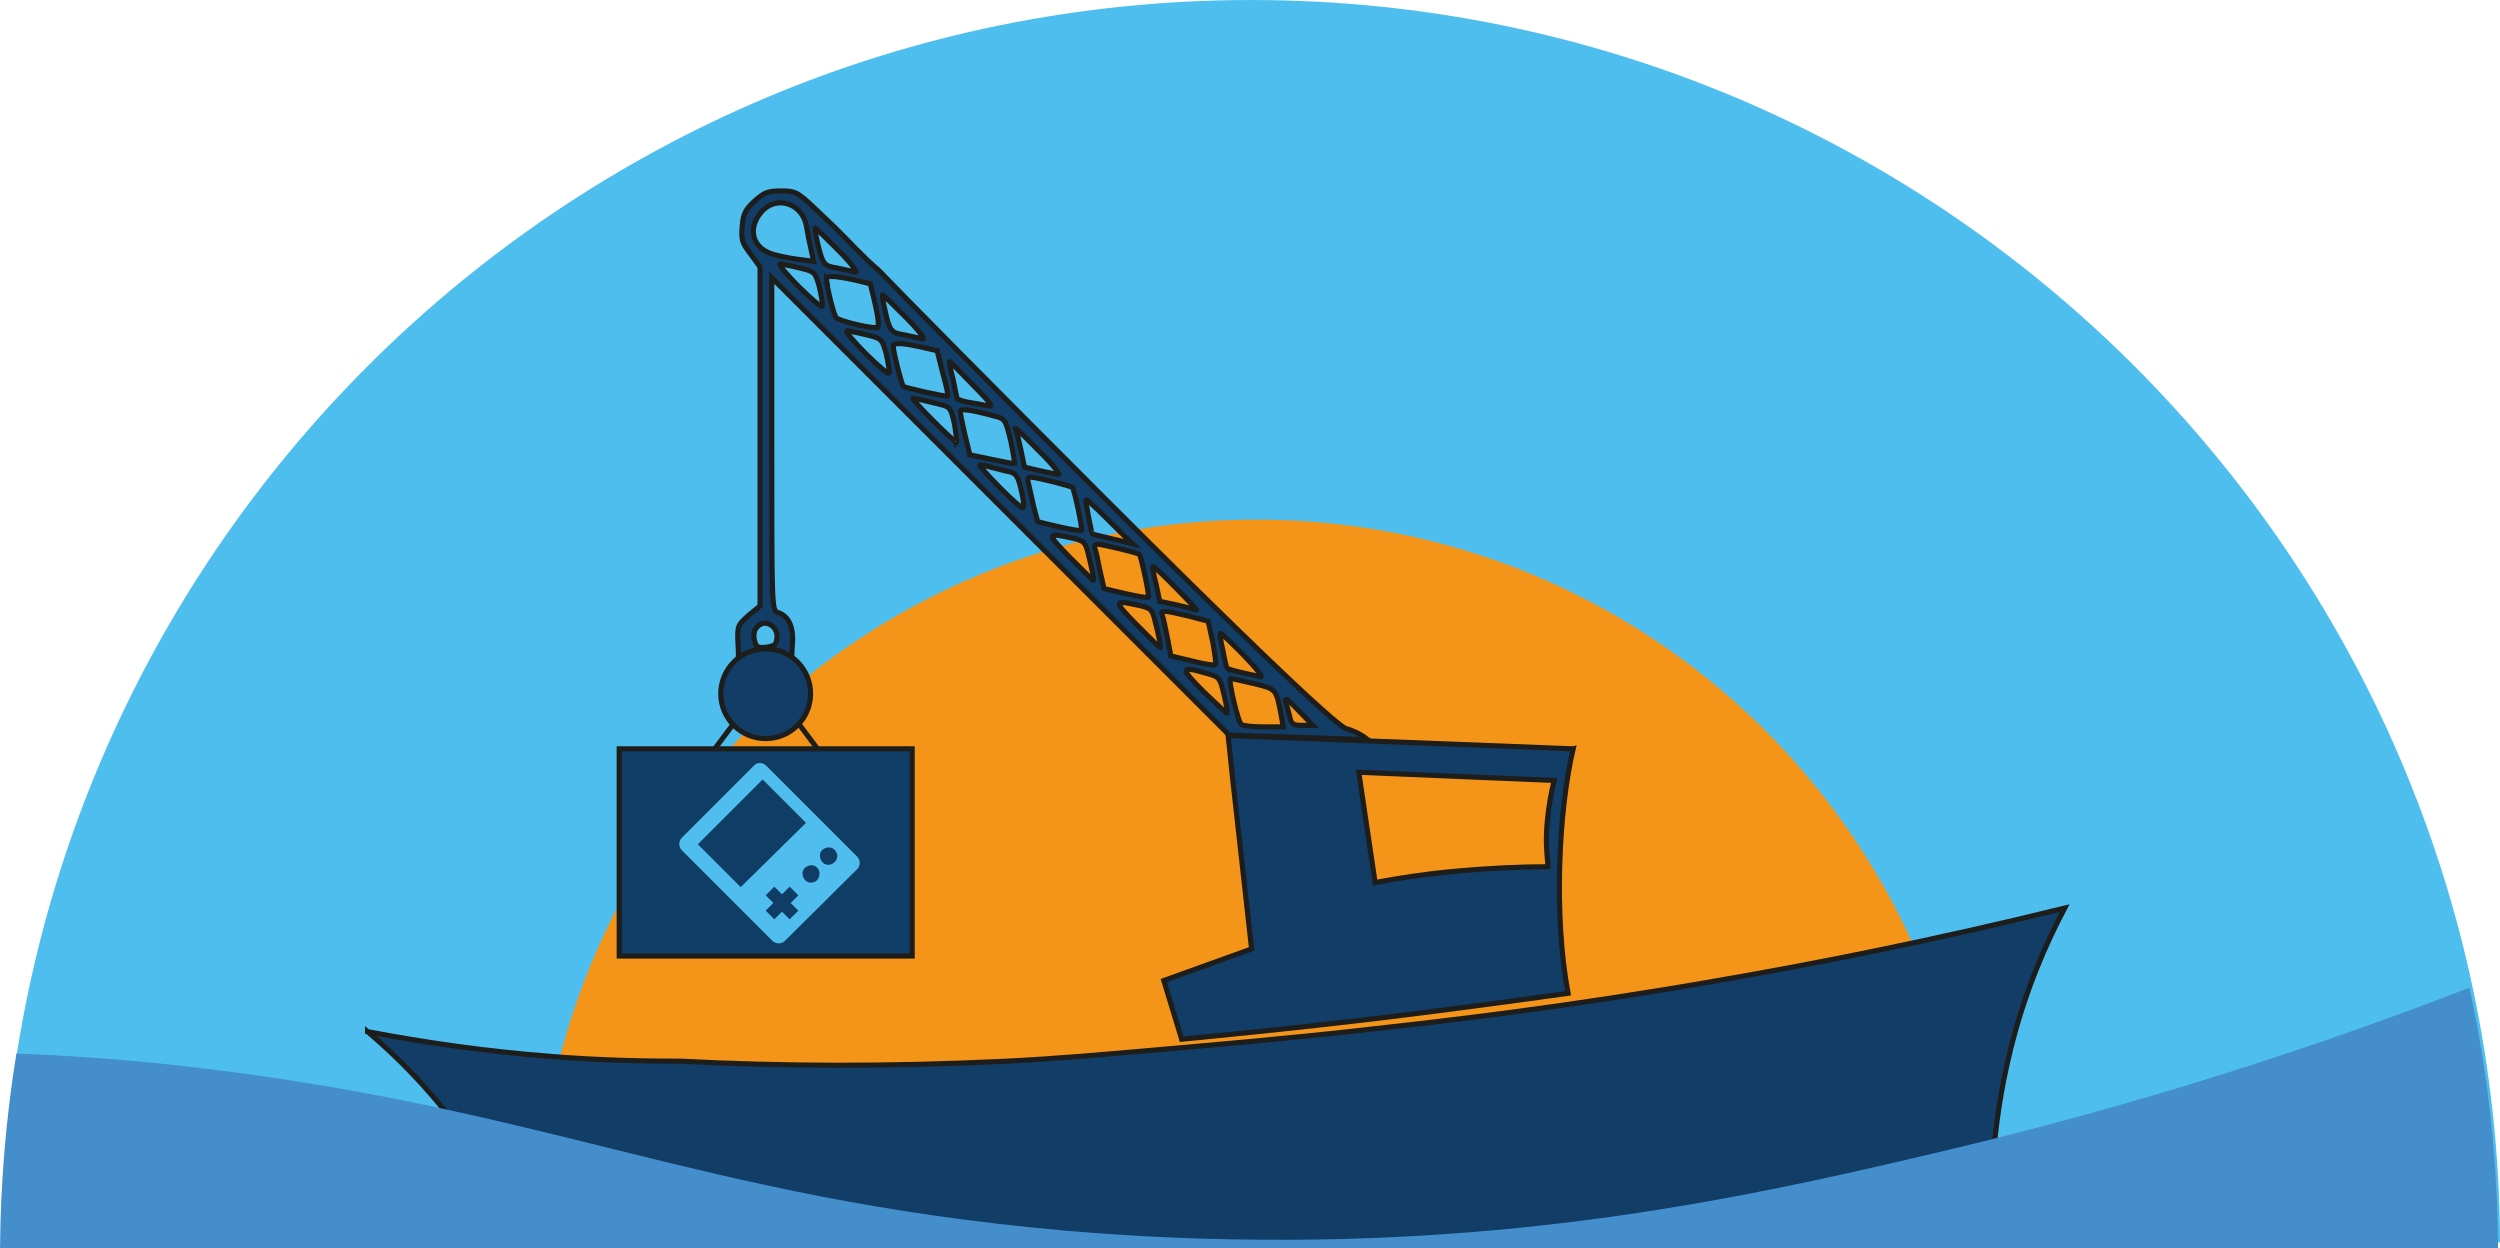 <?xml version="1.0" encoding="UTF-8" standalone="no"?>
<!-- Created with Inkscape (http://www.inkscape.org/) -->

<svg
   width="1015.735mm"
   height="507.124mm"
   viewBox="0 0 1015.735 507.124"
   version="1.1"
   id="svg896"
   sodipodi:docname="ports.svg"
   inkscape:version="1.3.2 (091e20e, 2023-11-25, custom)"
   xmlns:inkscape="http://www.inkscape.org/namespaces/inkscape"
   xmlns:sodipodi="http://sodipodi.sourceforge.net/DTD/sodipodi-0.dtd"
   xmlns="http://www.w3.org/2000/svg"
   xmlns:svg="http://www.w3.org/2000/svg">
  <sodipodi:namedview
     id="namedview898"
     pagecolor="#ffffff"
     bordercolor="#000000"
     borderopacity="0.25"
     inkscape:showpageshadow="2"
     inkscape:pageopacity="0.0"
     inkscape:pagecheckerboard="true"
     inkscape:deskcolor="#d1d1d1"
     inkscape:document-units="mm"
     showgrid="false"
     inkscape:zoom="0.52221045"
     inkscape:cx="2203.1348"
     inkscape:cy="1075.237"
     inkscape:window-width="3840"
     inkscape:window-height="2054"
     inkscape:window-x="-11"
     inkscape:window-y="-11"
     inkscape:window-maximized="1"
     inkscape:current-layer="g1119" />
  <defs
     id="defs893" />
  <g
     inkscape:label="Layer 1"
     inkscape:groupmode="layer"
     id="layer1"
     transform="translate(-5.209,-2.862)">
    <g
       id="g1119">
      <g
         id="g1133"
         transform="matrix(7.838,0,0,7.838,-1377.19,-736.363)">
        <path
           class="st0"
           d="m 242.89,144.638 c -0.026,-0.132 -0.37,-0.185 -0.953,-0.185 h -0.9 l -7.779,-14.023 c -3.175,-5.715 -5.159,-9.313 -6.376,-11.536 -0.106,0.238 -0.212,0.344 -0.344,0.318 2.011,3.598 13.414,24.077 14.049,25.268 0.053,0.079 0.053,0.132 0.053,0.212 h 2.223 c 0.026,-0.053 0.026,-0.053 0.026,-0.053 z"
           id="path4"
           style="fill:#113d66;stroke:#1d1d1b;stroke-width:0.265;stroke-miterlimit:10" />
        <path
           class="st1"
           d="m 305.967,158.714 c -0.185,-35.586 -29.104,-64.4 -64.744,-64.4 -35.639,0 -64.558,28.813 -64.77,64.4 z"
           id="path6"
           style="fill:#4dbeee;stroke-width:0.265" />
        <path
           class="st2"
           d="m 278.794,157.708 c -0.45,-20.214 -16.986,-36.46 -37.306,-36.46 -20.32,0 -36.856,16.245 -37.28,36.46 z"
           id="path8"
           style="fill:#f49519;stroke-width:0.265" />
        <path
           class="st3"
           d="m 195.424,147.787 c 1.746,1.482 3.916,3.651 5.821,6.641 1.005,1.561 1.773,3.069 2.328,4.419 4.048,-0.053 10.081,-0.106 17.489,-0.212 2.937,-0.026 7.99,-0.582 11.933,-0.185 1.138,0.132 2.646,0.344 4.815,0.318 1.138,-0.026 1.931,-0.106 3.466,-0.026 0.794,0.053 1.27,0.106 2.249,0.132 1.296,0.026 2.249,0 2.461,-0.026 1.429,-0.053 10.821,-0.079 33.681,0 -0.159,-2.514 -0.079,-6.085 0.926,-10.134 0.741,-3.016 1.826,-5.477 2.805,-7.329 -6.879,1.693 -12.938,2.884 -17.833,3.731 -7.99,1.402 -14.261,2.117 -18.098,2.54 -0.82,0.106 -4.763,0.529 -10.001,0.979 -4.207,0.37 -6.324,0.556 -8.969,0.688 -6.032,0.291 -11.668,0.265 -16.775,0 -2.09,0 -4.286,-0.053 -6.641,-0.238 -3.519,-0.265 -6.747,-0.741 -9.657,-1.296 z"
           id="path10"
           style="fill:#113d67;stroke:#1d1d1b;stroke-width:0.265;stroke-miterlimit:10" />
        <path
           class="st3"
           d="m 246.197,132.097 c -0.106,-0.026 -0.423,0.185 -12.753,-12.144 -5.636,-5.636 -10.345,-10.398 -11.536,-11.642 -0.82,-0.688 -1.535,-1.508 -2.302,-2.249 -0.132,-0.132 -0.953,-0.9 -1.058,-1.005 -0.847,-0.794 -0.953,-0.847 -1.693,-0.847 -0.688,0 -0.873,0.079 -1.376,0.529 -0.476,0.45 -0.582,0.661 -0.635,1.296 -0.053,0.688 -0.026,0.847 0.423,1.429 l 0.503,0.688 v 17.568 l -0.609,0.503 c -0.556,0.503 -0.582,0.529 -0.529,1.535 0.026,0.423 0.026,0.688 -0.026,0.873 h 2.831 c -0.026,-0.159 -0.026,-0.397 0,-0.767 0.106,-1.005 -0.159,-1.614 -0.741,-1.799 -0.318,-0.106 -0.318,-0.212 -0.318,-8.731 v -8.625 l 23.707,23.707 c 2.408,0.079 4.789,0.159 7.197,0.238 -0.265,-0.212 -0.635,-0.423 -1.085,-0.556 z m -10.054,-8.414 c 0.026,-0.106 2.355,2.275 2.249,2.249 -0.106,-0.026 -0.556,-0.159 -1.032,-0.265 l -0.873,-0.185 -0.185,-0.873 c -0.132,-0.503 -0.212,-0.926 -0.159,-0.926 z M 232.677,120.217 c 0.159,0.026 1.958,1.879 2.381,2.275 -0.397,-0.106 -1.958,-0.45 -2.064,-0.503 -0.026,0 -0.397,-1.773 -0.318,-1.773 z m -16.034,7.223 c -0.026,0.291 -0.159,0.37 -0.556,0.423 -0.45,0.053 -0.529,-0.026 -0.609,-0.37 -0.053,-0.238 -0.026,-0.503 0.106,-0.635 0.397,-0.529 1.164,-0.106 1.058,0.582 z m -0.82,-22.119 c 0.767,-0.926 2.17,-0.476 2.355,0.741 0.053,0.318 0.159,0.847 0.238,1.191 l 0.132,0.609 -0.794,-0.106 c -0.45,-0.053 -1.058,-0.185 -1.323,-0.265 -1.058,-0.318 -1.323,-1.323 -0.609,-2.17 z m 3.175,4.842 c 0.026,0.318 -2.487,-2.17 -2.17,-2.17 0.132,0.026 0.582,0.106 1.005,0.212 0.767,0.185 0.794,0.212 1.005,0.953 0.106,0.45 0.185,0.9 0.159,1.005 z m -0.238,-3.201 c -0.106,-0.45 -0.159,-0.794 -0.132,-0.82 0.026,-0.026 0.556,0.503 1.217,1.164 0.688,0.688 1.032,1.164 0.847,1.111 -0.159,-0.053 -0.582,-0.132 -0.926,-0.212 -0.688,-0.106 -0.741,-0.185 -1.005,-1.244 z m 0.45,1.799 c -0.053,-0.318 1.693,0.106 2.275,0.265 0.079,0.37 0.635,2.355 0.318,2.275 -0.503,0 -1.984,-0.37 -2.09,-0.529 -0.132,-0.159 -0.503,-1.667 -0.503,-2.011 z m 3.254,4.868 c 0.026,0.318 -2.487,-2.17 -2.17,-2.17 0.132,0.026 0.582,0.106 1.005,0.212 0.767,0.185 0.794,0.212 1.005,0.953 0.106,0.476 0.185,0.9 0.159,1.005 z m -0.212,-3.201 c -0.106,-0.45 -0.159,-0.794 -0.132,-0.82 0.026,-0.026 0.556,0.503 1.217,1.164 0.688,0.688 1.032,1.164 0.847,1.111 -0.159,-0.053 -0.582,-0.132 -0.926,-0.212 -0.688,-0.106 -0.767,-0.185 -1.005,-1.244 z m 0.423,1.852 c -0.079,-0.397 1.64,0.079 2.275,0.212 l 0.291,1.164 c 0.185,0.635 0.291,1.191 0.265,1.191 -0.053,0.053 -2.196,-0.423 -2.302,-0.503 -0.079,-0.026 -0.529,-1.799 -0.529,-2.064 z m 3.281,4.948 c 0.026,0.159 -2.461,-2.302 -2.249,-2.275 0.185,0.026 0.609,0.132 1.376,0.318 0.556,0.132 0.582,0.212 0.767,1.032 0.079,0.476 0.132,0.9 0.106,0.926 z m 0.026,-2.275 c -0.026,-0.053 -0.106,-0.503 -0.212,-1.005 -0.132,-0.503 -0.212,-0.9 -0.185,-0.9 0.026,0 0.556,0.529 1.191,1.191 0.953,0.953 1.111,1.191 0.794,1.111 -0.212,-0.053 -0.661,-0.132 -1.005,-0.185 -0.318,-0.053 -0.582,-0.159 -0.582,-0.212 z m 0.397,1.852 c -0.132,-0.582 -0.238,-1.111 -0.238,-1.164 0,-0.159 0.503,-0.106 1.773,0.238 0.556,0.132 0.582,0.185 0.847,1.27 0.132,0.635 0.212,1.164 0.212,1.191 -0.159,0.026 -1.879,-0.37 -2.328,-0.45 z m 3.043,3.81 c 0,0.291 -2.461,-2.249 -2.249,-2.196 0.106,0 0.37,0.053 0.635,0.132 0.265,0.053 0.661,0.185 0.873,0.212 0.344,0.079 0.45,0.212 0.609,0.873 0.106,0.45 0.185,0.9 0.132,0.979 z m -0.132,-2.99 c -0.106,-0.503 -0.212,-0.926 -0.265,-1.005 -0.159,-0.291 0.132,-0.026 1.217,1.085 0.661,0.635 1.085,1.191 1.005,1.191 -0.079,0 -0.529,-0.079 -0.979,-0.185 l -0.794,-0.185 z m 0.661,2.937 c -0.106,-0.45 -0.212,-0.979 -0.265,-1.191 -0.079,-0.265 -0.026,-0.344 0.185,-0.318 0.318,0.026 2.011,0.45 2.09,0.529 0.106,0.106 0.529,2.143 0.476,2.223 -0.159,0.079 -1.852,-0.344 -2.275,-0.45 z m 3.096,3.836 c -0.026,0 -0.556,-0.529 -1.217,-1.191 -1.217,-1.244 -1.217,-1.296 0.106,-1.005 0.609,0.132 0.688,0.212 0.82,0.714 0.265,1.058 0.344,1.482 0.291,1.482 z m 0.344,-0.503 c -0.106,-0.529 -0.212,-1.032 -0.265,-1.164 -0.053,-0.132 0.026,-0.212 0.132,-0.212 0.318,0.026 2.09,0.45 2.17,0.529 0.106,0.106 0.529,2.143 0.476,2.223 -0.185,0.079 -1.852,-0.344 -2.302,-0.45 z m 3.122,3.995 c -0.026,0 -0.556,-0.529 -1.217,-1.191 -1.217,-1.244 -1.217,-1.296 0.106,-1.005 0.609,0.132 0.688,0.212 0.82,0.714 0.265,1.032 0.344,1.482 0.291,1.482 z m 0.37,-0.529 c -0.106,-0.529 -0.212,-1.032 -0.265,-1.164 -0.106,-0.265 0.053,-0.265 1.376,0.053 l 1.005,0.265 0.238,1.085 c 0.106,0.582 0.185,1.111 0.132,1.164 -0.053,0.053 -0.582,-0.026 -1.191,-0.185 l -1.111,-0.265 z m 3.096,3.916 c -0.026,0.026 -0.556,-0.476 -1.217,-1.111 -1.244,-1.244 -1.217,-1.349 0.132,-0.953 0.688,0.185 0.714,0.212 0.926,1.111 0.132,0.503 0.185,0.953 0.159,0.953 z m 0,-2.328 c -0.026,-0.026 -0.132,-0.423 -0.212,-0.9 -0.106,-0.476 -0.185,-0.873 -0.132,-0.9 0.053,-0.026 0.582,0.503 1.217,1.138 0.661,0.688 1.032,1.164 0.847,1.111 -0.238,-0.079 -1.561,-0.318 -1.72,-0.45 z m 1.905,3.043 c -0.556,0 -1.085,-0.053 -1.164,-0.132 -0.132,0.026 -0.714,-2.355 -0.556,-2.381 0.053,0 0.582,0.132 1.191,0.265 1.191,0.291 1.164,0.265 1.429,1.64 l 0.106,0.609 z m 2.011,-0.079 c -0.476,0 -0.582,-0.053 -0.661,-0.423 -0.053,-0.212 -0.132,-0.529 -0.185,-0.688 -0.106,-0.37 -0.026,-0.344 0.714,0.423 l 0.661,0.688 z"
           id="path12"
           style="fill:#113d67;stroke:#1d1d1b;stroke-width:0.265;stroke-miterlimit:10" />
        <path
           class="st3"
           d="m 257.918,133.129 -17.886,-0.688 0.265,2.514 0.953,8.546 -4.551,1.64 0.926,3.043 c 7.303,-0.714 11.456,-1.191 20.029,-2.381 -0.741,-3.969 -0.503,-9.419 0.265,-12.674 z m -1.296,6.112 c -1.482,0 -3.122,0.079 -4.868,0.238 -1.455,0.132 -2.831,0.344 -4.101,0.582 l -0.847,-5.715 10.134,0.423 c -0.159,0.609 -0.291,1.323 -0.37,2.196 -0.079,0.873 -0.026,1.64 0.053,2.275 z"
           id="path14"
           style="fill:#113d67;stroke:#1d1d1b;stroke-width:0.265;stroke-miterlimit:10" />
        <line
           class="st4"
           x1="214.474"
           y1="131.726"
           x2="212.728"
           y2="134.055"
           id="line16"
           style="fill:none;stroke:#1d1d1b;stroke-width:0.265;stroke-miterlimit:10" />
        <line
           class="st4"
           x1="219.263"
           y1="133.817"
           x2="217.517"
           y2="131.488"
           id="line18"
           style="fill:none;stroke:#1d1d1b;stroke-width:0.265;stroke-miterlimit:10" />
        <circle
           class="st3"
           cx="216.061"
           cy="130.271"
           r="2.328"
           id="circle20"
           style="fill:#113d67;stroke:#1d1d1b;stroke-width:0.265;stroke-miterlimit:10" />
        <path
           class="st5"
           d="m 231.592,158.105 c -19.182,-1.693 -27.04,-6.509 -46.329,-8.599 -2.699,-0.291 -5.397,-0.476 -8.043,-0.582 -0.529,3.281 -0.82,6.668 -0.847,10.081 h 129.487 c -0.026,-4.63 -0.529,-9.128 -1.482,-13.494 -10.372,4.022 -19.473,6.588 -26.485,8.281 -9.763,2.328 -21.669,5.08 -37.677,4.763 -1.879,-0.026 -4.868,-0.132 -8.625,-0.45 z"
           id="path22"
           style="fill:#448ecc;stroke-width:0.265" />
        <rect
           x="208.468"
           y="133.129"
           class="st6"
           width="15.187"
           height="10.742"
           id="rect24"
           style="fill:#103d65;stroke:#1d1d1b;stroke-width:0.265;stroke-miterlimit:10" />
        <path
           class="st7"
           d="m 215.453,134.002 -3.731,3.731 c -0.185,0.185 -0.185,0.476 0,0.661 l 4.683,4.683 c 0.185,0.185 0.476,0.185 0.661,0 l 3.731,-3.704 c 0.185,-0.185 0.185,-0.476 0,-0.661 l -4.683,-4.683 c -0.185,-0.212 -0.503,-0.212 -0.661,-0.026 z m -2.91,4.075 3.36,-3.36 2.249,2.249 -3.387,3.334 z m 5.212,2.646 -0.397,0.397 0.397,0.397 -0.45,0.45 -0.397,-0.397 -0.397,0.397 -0.45,-0.45 0.397,-0.397 -0.397,-0.397 0.45,-0.45 0.397,0.397 0.397,-0.397 z m 0.979,-0.794 c -0.185,0.185 -0.476,0.185 -0.635,0 -0.159,-0.185 -0.185,-0.476 0,-0.635 0.185,-0.159 0.476,-0.185 0.635,0 0.159,0.159 0.159,0.45 0,0.635 z m 0.9,-0.926 c -0.185,0.185 -0.476,0.185 -0.635,0 -0.159,-0.185 -0.185,-0.476 0,-0.635 0.185,-0.159 0.476,-0.185 0.635,0 0.185,0.185 0.185,0.45 0,0.635 z"
           id="path26"
           style="fill:#4fbeee;stroke-width:0.265" />
      </g>
    </g>
  </g>
</svg>

